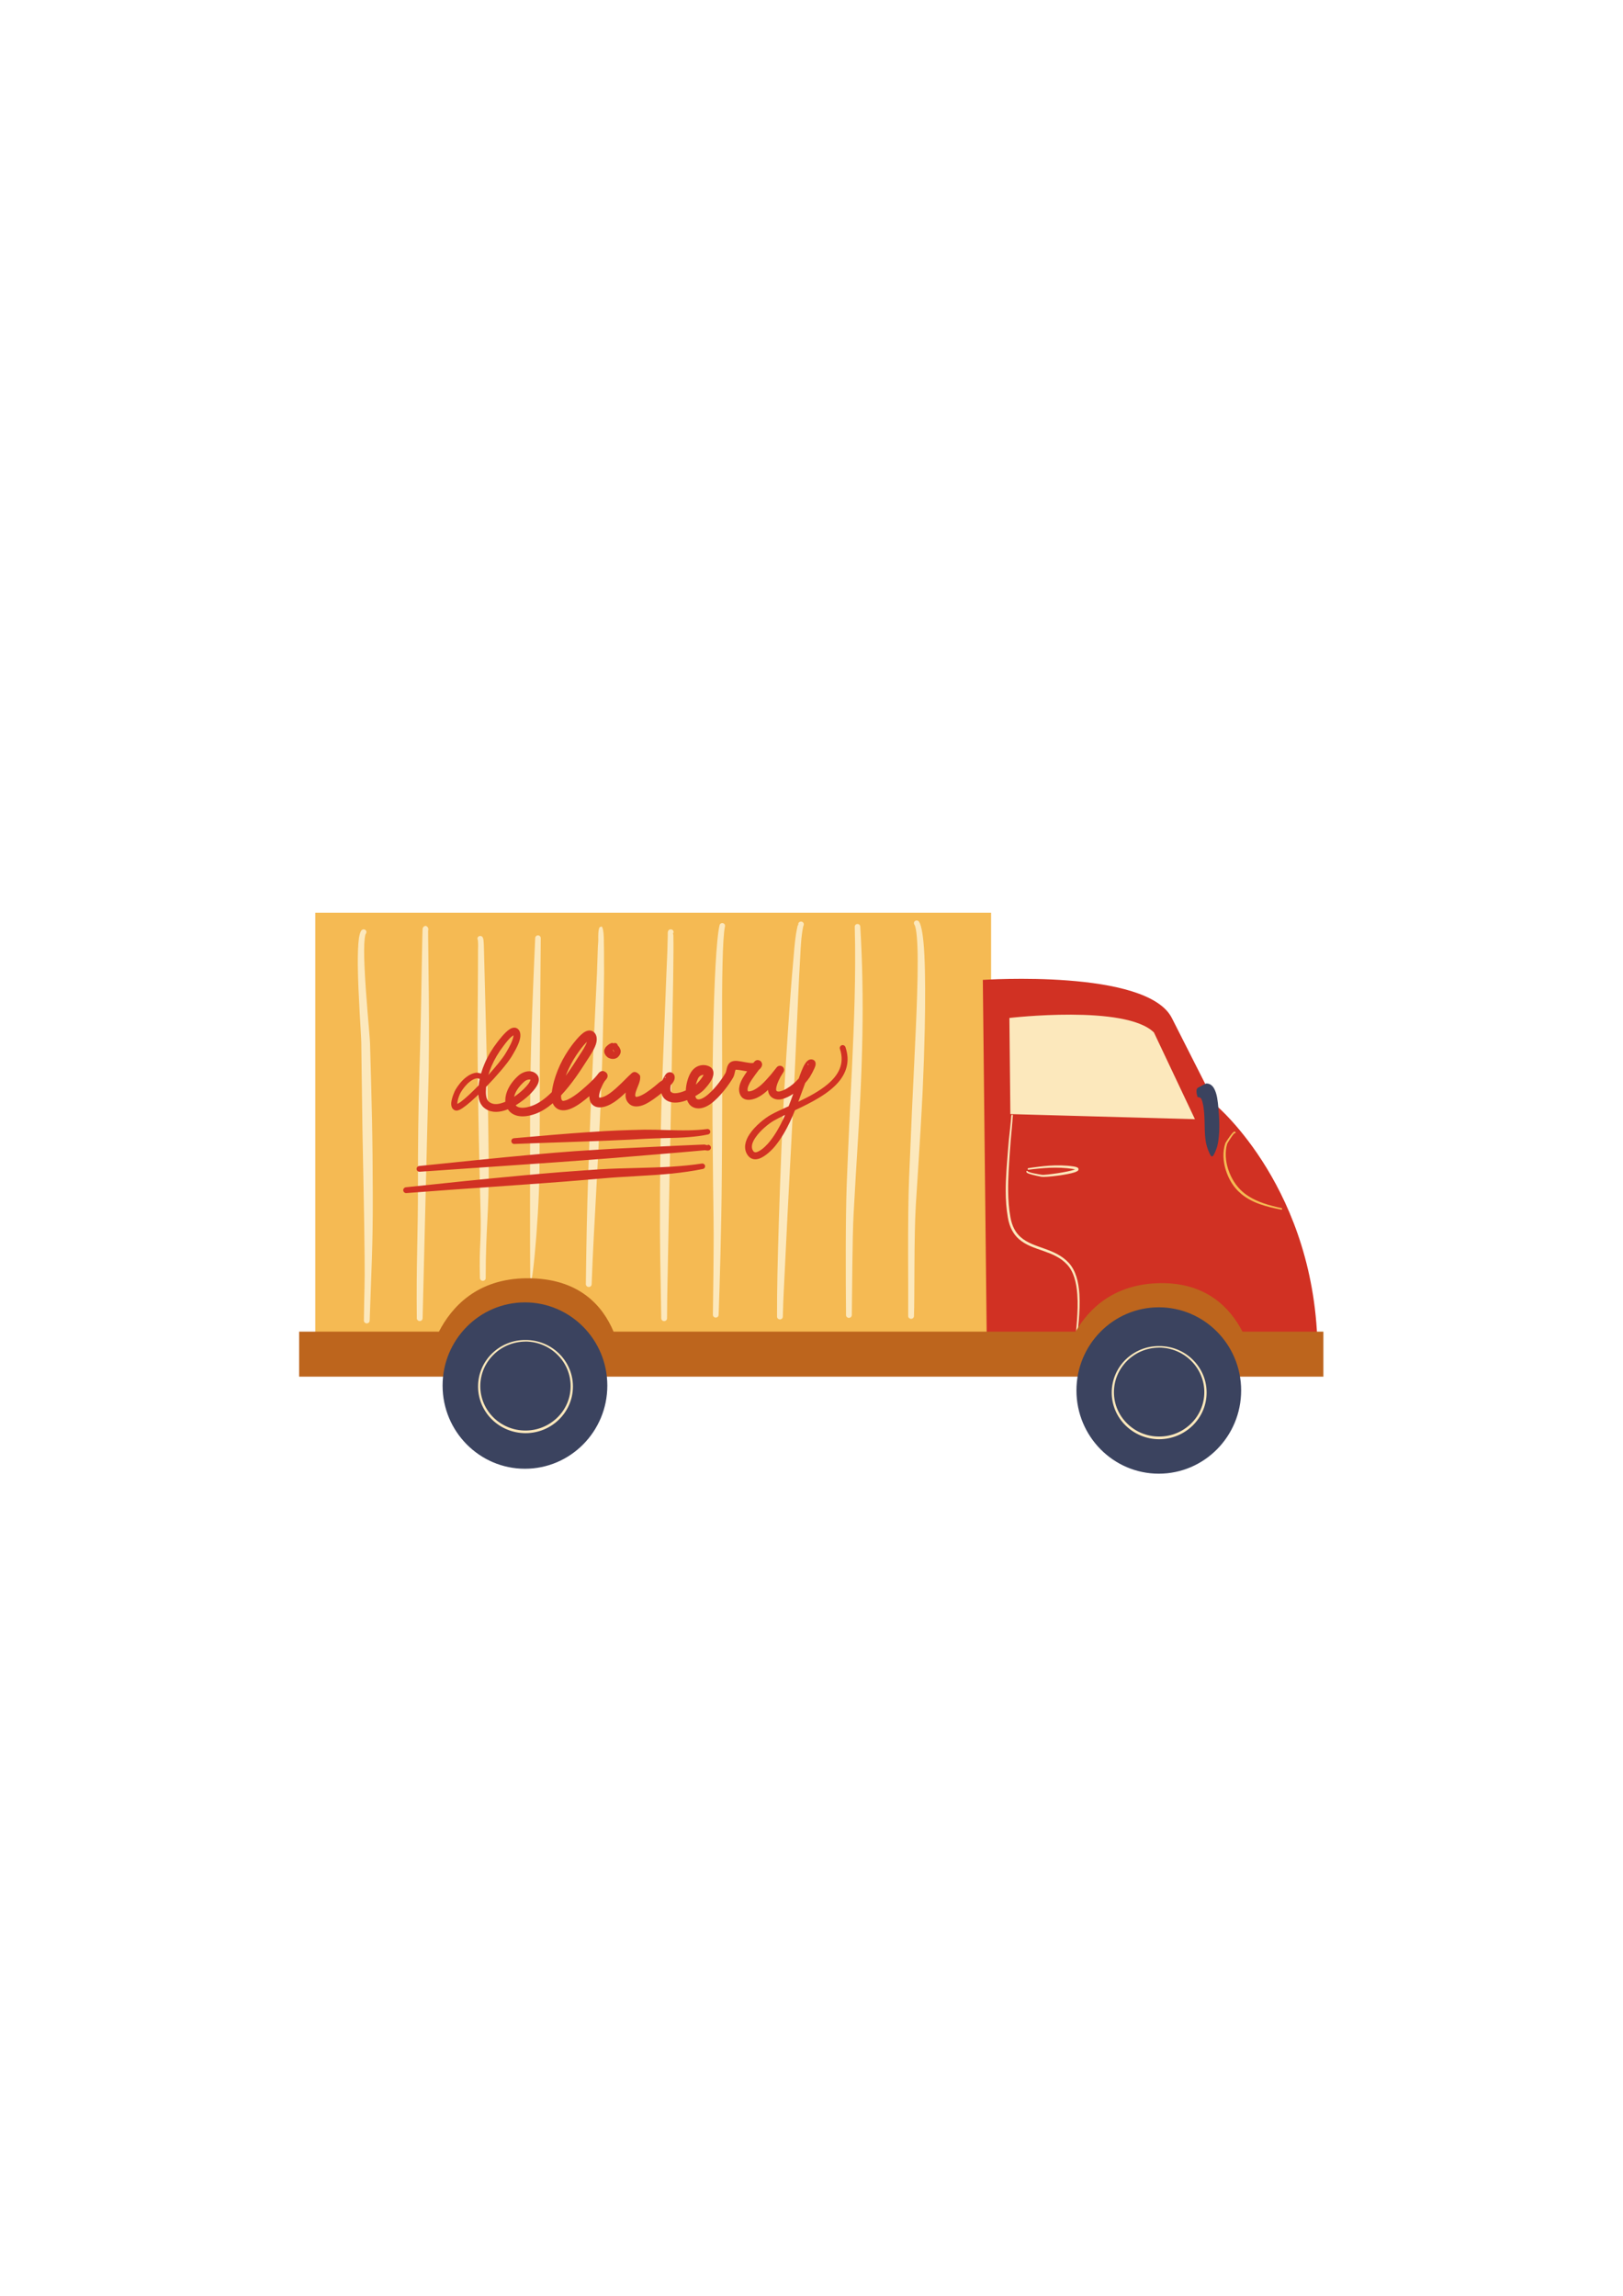 <?xml version="1.0" encoding="UTF-8"?>
<svg xmlns="http://www.w3.org/2000/svg" xmlns:xlink="http://www.w3.org/1999/xlink" width="1190.25pt" height="1683.75pt" viewBox="0 0 1190.25 1683.75" version="1.2">
<defs>
<clipPath id="clip1">
  <path d="M 219.375 937 L 970.52 937 L 970.52 1010 L 219.375 1010 Z M 219.375 937 "/>
</clipPath>
<clipPath id="clip2">
  <path d="M 324 955 L 911 955 L 911 1080.852 L 324 1080.852 Z M 324 955 "/>
</clipPath>
</defs>
<g id="surface1">
<path style=" stroke:none;fill-rule:evenodd;fill:rgb(96.078%,72.939%,32.549%);fill-opacity:1;" d="M 726.836 669.414 L 726.836 991.129 L 231.215 991.129 L 231.215 669.414 L 726.836 669.414 "/>
<path style=" stroke:none;fill-rule:evenodd;fill:rgb(98.819%,90.979%,73.729%);fill-opacity:1;" d="M 585.332 677.699 L 585.332 677.965 L 585.398 678.195 C 585.566 677.898 585.664 677.598 585.465 677.531 C 585.434 677.531 585.398 677.531 585.367 677.531 Z M 588.781 679.32 C 588.816 679.289 588.816 679.289 588.816 679.254 C 588.848 679.254 588.848 679.223 588.883 679.223 Z M 314.164 681.441 C 314.098 681.441 314.066 681.441 314 681.441 C 313.934 681.41 314 681.574 314 681.641 C 313.965 681.773 313.965 681.938 313.965 682.137 L 314.164 681.973 C 314.164 681.871 314.164 681.738 314.164 681.609 Z M 493.859 684.227 C 493.828 684.227 493.793 684.191 493.762 684.191 C 493.562 684.191 493.531 684.426 493.562 684.723 L 493.629 684.621 C 493.727 684.523 493.793 684.359 493.859 684.227 Z M 492.965 685.254 C 492.832 685.352 492.668 685.418 492.5 685.449 C 492.367 685.484 492.203 685.516 492.039 685.516 C 492.336 685.516 492.668 685.449 492.965 685.254 Z M 350.469 689.492 C 350.469 689.426 350.469 689.293 350.438 689.293 C 350.402 689.293 350.371 689.328 350.371 689.328 L 350.469 689.492 L 350.469 689.594 L 350.633 689.727 Z M 351.297 690.188 C 351.332 690.223 351.398 690.254 351.465 690.254 C 351.531 690.289 351.562 690.32 351.629 690.32 Z M 351.695 690.32 L 351.797 690.355 L 351.629 690.32 Z M 351.859 690.355 L 351.926 690.355 Z M 670.574 678.129 C 671.469 679.555 672 682.766 672.395 687.438 C 673.227 696.75 673.125 711.359 672.594 729.086 C 672.164 744.062 671.336 761.223 670.473 779.316 C 669.941 790.215 669.414 801.48 668.883 812.812 C 668.121 829.773 667.391 846.871 666.727 863.074 C 665.434 893.555 666.23 947.461 666.031 965.188 C 665.996 966.312 666.961 967.242 668.121 967.273 C 669.281 967.309 670.242 966.414 670.273 965.285 C 670.805 951.668 670.242 905.812 671.633 883.781 C 672.727 866.652 673.953 847.898 675.082 828.848 C 675.645 819.074 676.211 809.234 676.672 799.492 C 677.371 784.285 677.867 769.375 678.164 755.461 C 678.629 733.66 678.598 714.344 677.898 700.227 C 677.27 687.406 675.879 678.727 673.953 675.977 C 673.359 675.082 672.098 674.816 671.168 675.41 C 670.207 676.008 669.941 677.199 670.574 678.129 Z M 626.844 679.719 C 627.34 697.379 627.176 715.105 626.742 732.863 C 626.312 749.859 625.582 766.855 624.785 783.887 C 624.258 795.219 623.691 806.551 623.129 817.914 C 622.332 834.945 621.605 852.008 620.941 869.004 C 620.012 894.68 620.211 939.012 620.445 964.492 C 620.41 965.652 621.371 966.547 622.531 966.578 C 623.727 966.578 624.656 965.652 624.688 964.523 C 624.984 945.969 625.02 908.664 626.016 890.008 C 627.008 871.422 628.168 852.836 629.297 834.215 C 629.895 824.273 630.457 814.336 630.922 804.395 C 631.648 789.453 632.18 774.543 632.445 759.602 C 632.91 732.832 632.512 706.094 630.887 679.555 C 630.855 678.492 629.895 677.633 628.766 677.699 C 627.637 677.73 626.777 678.66 626.844 679.719 Z M 527.711 678.559 C 525.355 688.234 523.734 720.77 522.969 760.926 C 522.672 775.473 522.508 791.078 522.508 806.914 C 522.473 817.086 522.539 827.355 522.641 837.562 C 522.805 857.539 523.07 877.188 523.301 895.012 C 523.566 918.402 522.938 950.477 522.805 964.258 C 522.77 965.387 523.699 966.348 524.859 966.348 C 526.055 966.379 527.016 965.484 527.016 964.359 C 527.746 944.68 529.07 900.082 529.336 863.836 C 529.469 844.617 529.633 824.441 529.633 804.727 C 529.633 787.664 529.535 770.934 529.535 755.492 C 529.5 736.641 529.535 719.676 529.898 706.324 C 530.199 693.402 530.727 683.895 531.656 679.387 C 531.922 678.328 531.227 677.301 530.133 677.07 C 529.039 676.836 527.945 677.5 527.711 678.559 Z M 440.516 679.918 C 441.609 678.492 442.77 681.176 442.871 690.422 C 442.871 690.488 442.871 690.555 442.836 690.621 C 442.902 693.137 442.902 693.039 442.938 695.855 L 443.004 713.945 C 442.902 722.891 442.77 731.836 442.57 740.781 C 442.406 749.727 442.172 758.641 441.941 767.586 C 441.676 776.863 441.41 786.141 441.047 795.418 C 440.715 804.695 440.316 813.973 439.852 823.25 C 439.023 840.543 438.062 857.871 437.168 875.168 C 435.773 901.109 434.879 915.953 433.887 941.93 C 433.852 943.055 432.891 943.949 431.73 943.914 C 430.57 943.883 429.641 942.953 429.641 941.828 C 430.039 910.883 430.371 891.004 431.43 860.059 C 431.961 844.617 432.492 829.145 433.156 813.707 C 433.82 798.234 434.648 782.793 435.277 767.355 L 437.797 713.812 L 438.395 695.855 C 438.461 692.84 438.691 692.309 438.727 690.223 L 438.758 689.395 C 438.527 681.906 439.488 679.254 440.516 679.918 Z M 350.371 689.328 C 350.203 689.094 350.137 688.797 350.137 688.5 C 350.07 687.438 350.965 686.512 352.059 686.477 C 352.59 686.445 353.152 686.609 353.652 687.043 C 353.883 687.273 354.316 687.902 354.48 688.898 C 354.879 691.016 354.91 696.449 354.945 697.215 L 357 777.461 C 357.297 790.051 357.664 802.605 357.895 815.195 C 358.129 827.754 358.293 840.344 358.395 852.934 C 358.723 890.672 356.172 899.586 356.203 937.355 C 356.238 938.48 355.309 939.41 354.117 939.41 C 352.957 939.441 351.992 938.516 351.961 937.391 C 351.297 910.98 353.09 913.402 352.391 886.996 C 351.961 869.367 351.496 851.773 351.133 834.184 C 350.898 822.852 350.699 811.52 350.566 800.223 C 350.438 792.668 350.402 785.113 350.305 777.594 C 350.238 769.539 350.203 761.488 350.238 753.473 C 350.305 734.719 350.602 716 350.566 697.277 C 350.566 696.582 350.766 691.582 350.469 689.594 C 350.371 689.492 350.305 689.395 350.371 689.328 Z M 392.508 687.938 C 392.508 687.938 391.184 716.496 390.223 743.895 C 389.723 758.012 389.324 771.828 389.16 781.238 C 389.059 788.988 388.926 796.742 388.863 804.496 C 388.762 816.125 388.695 827.754 388.73 839.383 C 388.73 857.473 388.629 916.383 388.828 934.473 C 389.027 958.395 395.227 897.531 395.625 858.766 C 395.723 845.844 395.824 832.957 395.855 820.035 C 395.922 807.113 395.855 794.191 395.855 781.27 L 396.555 688.035 C 396.586 686.977 395.691 686.047 394.598 686.016 C 393.469 686.016 392.543 686.844 392.508 687.938 Z M 585.367 677.531 C 585.434 677.234 585.598 676.902 585.797 676.672 C 586.328 676.074 586.824 675.977 587.059 675.941 C 587.82 675.777 588.418 676.043 588.848 676.473 C 589.145 676.703 589.578 677.234 589.477 678.16 C 589.445 678.426 589.047 679.488 588.945 679.949 C 588.219 683.629 587.785 687.406 587.488 691.184 C 587.023 696.98 586.859 702.812 586.492 708.477 C 586.031 715.07 585.168 735.184 583.941 761.988 C 583.211 777.922 582.414 796.246 581.453 815.496 C 580.793 829.477 579.996 843.922 579.234 858.301 C 578.074 880.535 576.914 902.633 575.984 922.547 C 575.023 943.586 574.391 951.836 574.094 965.684 C 574.094 966.809 573.133 967.703 571.973 967.703 C 570.812 967.703 569.852 966.777 569.852 965.652 C 569.785 946.102 570.215 927.449 571.176 895.543 C 571.707 878.18 572.371 859.957 573.098 841.969 C 573.496 832.922 573.895 823.945 574.328 815.164 C 574.789 805.984 575.289 797.008 575.816 788.395 C 576.48 776.93 577.176 766.094 577.84 756.289 C 579.434 732.133 580.859 714.242 581.453 708.113 C 582.02 702.414 582.348 696.582 583.012 690.785 C 583.445 686.844 584.039 682.965 584.902 679.156 C 584.938 678.957 585.168 678.625 585.367 678.293 C 585.332 678.195 585.332 678.062 585.332 677.965 C 585.266 677.766 585.234 677.531 585.367 677.531 Z M 265.031 682.438 C 264.301 683.398 263.672 685.32 263.238 688.004 C 262.578 692.609 262.344 699.766 262.41 707.949 C 262.645 729.883 264.93 759.27 264.965 765.102 C 265.262 785.973 265.461 806.848 265.793 827.723 C 266.059 843.359 266.422 858.996 266.688 874.668 C 266.988 890.309 267.25 905.945 267.383 921.586 C 267.617 943.914 267.117 946.168 266.855 968.531 C 266.82 969.66 267.75 970.586 268.91 970.621 C 270.102 970.652 271.062 969.758 271.098 968.633 C 272.355 931.324 273.484 914.129 273.387 876.824 C 273.352 858.168 273.188 839.551 272.82 820.895 C 272.457 802.242 271.859 783.621 271.363 765 C 271.164 759.137 268.148 729.781 267.285 707.848 C 266.953 699.93 266.922 693.004 267.449 688.531 C 267.648 686.711 267.848 685.352 268.348 684.723 C 268.977 683.828 268.777 682.602 267.848 681.973 C 266.953 681.344 265.695 681.574 265.031 682.438 Z M 313.965 682.668 C 313.934 685.383 314.066 690.984 314.066 693.469 L 314.266 712.453 C 314.43 724.516 314.562 736.574 314.598 748.602 C 314.598 760.66 314.531 772.723 314.398 784.75 L 309.922 966.844 C 309.922 967.969 308.992 968.898 307.801 968.898 C 306.641 968.898 305.676 967.969 305.676 966.844 C 305.215 925.129 306.539 909.824 306.508 868.109 C 306.508 854.195 306.539 840.277 306.738 826.363 C 306.902 812.445 307.27 798.531 307.633 784.617 C 308 772.59 308.297 760.594 308.562 748.566 C 308.828 736.508 309.059 724.516 309.227 712.453 L 309.59 693.402 C 309.688 690.52 309.754 683.398 309.887 681.41 C 310.055 679.422 311.879 679.055 312.074 679.055 C 312.242 679.055 313.898 679.387 314.164 681.441 C 314.598 681.543 314.496 681.738 314.164 681.973 C 314.133 682.238 314.066 682.469 313.965 682.668 Z M 493.562 684.723 C 493.629 685.188 493.828 685.715 493.828 685.75 C 493.895 689.957 493.926 694.199 493.895 698.406 C 493.859 704.699 493.762 711.027 493.695 717.324 L 492.402 794.789 C 492.039 810.855 491.773 826.926 491.441 843.027 C 490.941 867.117 490.414 891.234 490.016 915.355 C 489.582 942.16 489.387 940.105 489.188 966.91 C 489.188 968.035 488.258 968.93 487.062 968.965 C 485.902 968.965 484.941 968.035 484.941 966.91 C 484.344 926.688 483.781 915.324 484.016 875.066 C 484.082 861.68 484.215 848.262 484.477 834.844 C 484.742 821.426 485.141 808.039 485.574 794.621 L 488.59 717.227 C 488.855 710.93 489.152 704.602 489.387 698.305 C 489.52 694.133 489.648 689.926 489.715 685.75 C 489.715 685.648 489.648 683.762 489.848 683.133 C 490.281 681.871 491.309 681.543 492.07 681.609 C 493.199 681.676 494.027 682.633 493.961 683.695 C 493.961 683.895 493.926 684.059 493.859 684.227 C 493.926 684.293 493.793 684.488 493.629 684.621 L 493.562 684.723 "/>
<path style=" stroke:none;fill-rule:nonzero;fill:rgb(81.96%,19.22%,13.73%);fill-opacity:1;" d="M 449.234 768.117 L 449.27 768.148 C 449.27 768.148 449.27 768.184 449.301 768.215 L 449.301 768.148 Z M 449.5 770.172 C 449.367 770.238 449.5 770.566 449.668 770.602 C 449.766 770.633 449.898 770.535 449.898 770.434 C 449.863 770.27 449.898 770.105 449.863 769.871 L 449.801 769.773 C 449.734 769.906 449.602 770.137 449.5 770.172 Z M 449.863 771.363 C 449.863 771.395 449.898 771.43 449.965 771.43 C 450.395 771.527 450.363 771 450.164 770.469 C 450.062 770.734 449.965 771.066 449.863 771.363 Z M 444.262 774.18 C 443.203 772.688 442.703 771 443.5 769.309 C 443.797 768.746 444.062 768.117 444.559 767.617 C 445.555 766.625 446.715 765.73 447.477 765.434 C 447.91 765.266 448.375 764.902 449.035 764.934 C 449.336 764.934 449.699 765.102 449.996 765.199 L 450.164 765.102 L 450.262 765.066 C 450.195 765.102 450.164 765.168 450.098 765.234 C 450.262 765.266 450.395 765.266 450.395 765.133 C 450.395 765.066 450.395 765.035 450.363 765.035 C 450.992 764.867 451.688 764.969 452.219 765.398 C 452.816 765.664 452.816 766.195 452.98 766.461 C 453.082 766.594 453.047 766.723 453.082 766.824 C 454.043 767.617 454.441 768.547 454.805 769.344 C 455.832 771.594 454.738 773.617 453.348 775.105 C 451.789 776.762 449.004 777.16 446.383 775.934 C 445.621 775.57 444.926 774.941 444.262 774.18 Z M 450.363 765.035 C 450.363 765.035 450.297 765.035 450.262 765.066 Z M 575.75 817.715 C 572.602 819.238 569.684 820.664 567.297 822.055 C 563.914 824.012 557.449 829.078 553.805 834.645 C 551.715 837.859 550.422 841.273 552.344 844.156 C 553.305 845.613 554.797 845.215 556.289 844.453 C 559.707 842.762 563.152 838.918 564.512 837.195 C 568.523 832.16 571.707 826.562 574.426 820.73 C 574.891 819.734 575.32 818.711 575.75 817.715 Z M 487.859 789.785 C 487.496 789.586 487.793 790.48 487.859 790.777 L 487.895 790.812 C 488.191 790.414 488.289 790.051 487.859 789.785 Z M 377.023 804.461 C 379.844 802.539 382.297 800.453 383.988 798.828 C 384.949 797.867 386.84 795.98 388.133 794.027 C 388.562 793.363 388.926 792.367 389.059 791.973 C 388.629 791.672 388.031 791.707 387.469 791.805 C 386.375 792.004 385.246 792.602 384.52 793.262 C 380.34 796.941 377.789 800.949 377.023 804.461 Z M 351.797 791.277 C 350.898 791.012 350.137 790.844 349.938 790.879 C 347.949 791.043 346.094 792.105 344.402 793.461 C 341.617 795.684 339.297 798.797 337.805 801.348 C 337.305 802.176 336.18 804.859 335.617 807.344 C 335.449 808.105 335.418 809.066 335.418 809.695 C 336.078 809.332 337.109 808.734 338.004 808.074 C 341.449 805.488 346.191 801.051 351.031 796.047 C 351.23 794.457 351.465 792.867 351.797 791.277 Z M 358.16 788.426 C 363.73 782.23 368.605 776.234 370.793 772.555 C 371.688 771.031 374.273 766.891 375.699 763.012 C 376.098 761.953 376.395 760.926 376.527 760 C 376.562 759.734 376.594 759.469 376.594 759.27 C 375.93 759.734 374.836 760.527 374.074 761.289 C 371.656 763.742 369.398 766.922 368.871 767.617 C 365.555 771.992 362.637 776.863 360.449 782 C 359.555 784.117 358.789 786.238 358.16 788.426 Z M 414.887 788.988 C 418.633 783.953 421.852 778.883 424.504 774.645 C 425.332 773.285 427.551 770.203 429.211 766.988 C 429.707 766.027 430.137 765.035 430.469 764.141 C 430.238 764.305 430.039 764.539 429.809 764.738 C 427.418 767.156 425.199 770.305 424.668 771.031 C 421.75 774.973 419.133 779.414 416.977 784.051 C 416.215 785.676 415.516 787.332 414.887 788.988 Z M 430.867 761.855 C 430.801 761.887 430.934 761.988 431 762.055 L 431.035 762.117 C 431.066 761.922 431.035 761.82 430.867 761.855 Z M 510.305 795.449 C 510.605 795.219 510.836 795.02 511.035 794.82 C 511.664 794.223 513.688 792.105 515.145 789.816 C 515.445 789.387 515.742 788.789 515.977 788.262 C 514.781 788.395 512.926 788.957 511.93 790.91 C 511.301 792.203 510.738 793.762 510.305 795.449 Z M 592.762 781.336 C 592.992 780.738 592.957 780.309 592.496 780.211 C 591.996 780.145 592.562 781.039 592.762 781.336 Z M 620.012 767.949 C 623.363 777.789 621.039 785.875 615.703 792.668 C 608.344 801.977 594.848 808.734 583.012 814.301 C 581.852 817.25 580.594 820.133 579.234 822.984 C 576.316 829.18 572.867 835.109 568.559 840.445 C 566.602 842.895 561 848.695 556.156 849.953 C 553.074 850.746 550.191 850.117 548.102 846.938 C 545.152 842.367 546.312 836.965 549.66 831.895 C 553.77 825.699 561.066 820.035 564.879 817.879 C 568.492 815.828 573.23 813.672 578.371 811.355 C 579.566 808.305 580.66 805.258 581.754 802.242 C 579.234 803.934 576.547 805.289 573.828 806.051 C 571.176 806.781 568.559 806.449 566.668 805.289 C 564.746 804.164 563.387 802.176 563.254 799.359 C 562.82 799.789 562.359 800.188 561.926 800.586 C 559.773 802.473 557.484 804.098 554.93 805.258 C 553.172 806.051 550.457 806.848 548.168 806.617 C 545.879 806.383 543.922 805.289 542.863 802.973 C 541.836 800.785 541.801 798.332 542.465 795.848 C 543.426 792.234 546.012 788.492 547.934 785.742 C 546.18 785.512 544.355 785.145 542.664 784.848 C 541.602 784.648 540.109 784.582 539.449 784.551 C 539.348 784.816 539.215 785.18 539.148 785.445 C 538.918 786.406 538.684 787.465 538.453 788.328 C 538.223 789.121 537.922 789.816 537.625 790.348 C 535.27 794.523 528.074 804.828 520.914 809.797 C 516.238 813.043 511.5 813.973 507.652 811.719 C 505.93 810.723 504.668 809.035 503.875 806.848 C 502.812 807.246 501.719 807.609 500.656 807.906 C 495.484 809.332 490.547 808.902 487.496 806.02 C 486.301 804.895 485.508 803.434 485.074 801.777 C 481.793 804.43 477.184 807.973 473.039 809.93 C 468.629 811.984 464.586 812.051 462.031 810.094 C 459.246 807.906 458.418 805.023 458.816 801.812 C 458.852 801.645 458.852 801.445 458.883 801.281 C 456.461 803.602 453.578 806.219 450.562 808.238 C 447.312 810.426 443.898 811.918 440.582 812.148 C 437.797 812.316 435.906 811.52 434.582 810.293 C 433.121 808.969 432.293 806.98 432.227 804.562 C 432.227 804.363 432.195 804.164 432.227 803.965 C 428.645 807.012 423.805 810.855 419.395 812.812 C 414.555 815.031 410.145 814.898 407.328 812.117 C 406.465 811.289 405.836 810.293 405.371 809.168 C 401.293 812.613 397.016 815.363 392.574 816.953 C 382.23 820.664 375.5 818.312 372.449 813.574 C 371.688 813.871 370.926 814.168 370.164 814.402 C 364.559 816.191 359.023 815.961 354.746 812.25 C 352.957 810.656 351.859 808.605 351.297 806.285 C 351.031 805.191 350.867 804 350.801 802.84 C 350.27 803.367 349.738 803.867 349.207 804.363 C 344.137 809.168 339.594 812.812 337.008 813.973 C 335.715 814.566 334.652 814.633 333.926 814.434 C 331.836 813.84 330.676 811.75 330.941 808.734 C 331.273 805.258 333.328 800.387 334.09 799.16 C 335.816 796.211 338.535 792.668 341.75 790.148 C 344.168 788.262 346.82 786.969 349.574 786.738 C 349.938 786.703 351.23 786.934 352.789 787.367 C 353.52 784.816 354.414 782.328 355.477 779.879 C 357.863 774.312 361.078 769.109 364.691 764.406 C 365.555 763.277 370.492 756.719 374.109 754.633 C 376.562 753.238 378.715 753.473 380.176 755.062 C 381.734 756.719 382.031 759.566 381.102 762.816 C 379.809 767.488 376.195 773.184 375.07 775.105 C 372.051 780.043 364.359 789.023 356.504 797.141 C 356.469 797.406 356.469 797.672 356.438 797.934 C 356.305 799.758 356.203 801.879 356.535 803.867 C 356.77 805.422 357.266 806.945 358.457 807.973 C 361.211 810.328 364.824 810.094 368.371 808.902 C 369.133 808.672 369.898 808.371 370.625 808.039 C 370.195 802.441 373.18 795.051 380.473 788.656 C 382.328 787.066 385.215 785.742 387.898 785.711 C 390.121 785.645 392.242 786.406 393.836 788.195 C 395.395 789.984 395.559 792.434 394.398 795.051 C 393.039 798.133 389.691 801.613 388.133 803.105 C 385.812 805.324 382.199 808.238 378.152 810.691 C 380.141 812.91 384.387 813.145 390.387 810.957 C 395.461 809.102 400.234 805.422 404.676 801.016 C 404.875 799.492 405.141 798.066 405.371 796.875 C 406.434 791.605 408.324 786.238 410.676 781.137 C 413.062 776.066 415.98 771.262 419.133 766.988 C 420.094 765.699 425.23 758.773 429.012 756.75 C 431.863 755.195 434.383 755.594 436.141 757.613 C 437.797 759.566 438.094 762.715 436.902 766.227 C 435.309 770.766 431.398 776.234 430.172 778.188 C 425.496 785.578 419.031 795.383 411.473 803.367 C 411.473 803.535 411.473 803.668 411.473 803.832 C 411.473 805.09 411.473 806.352 412.27 807.113 C 412.766 807.645 413.562 807.379 414.355 807.18 C 415.75 806.848 417.207 806.117 418.734 805.223 C 424.172 802.043 429.773 796.711 431.73 794.922 C 432.691 794.027 433.621 793.164 434.516 792.234 C 435.41 791.375 436.273 790.445 437.102 789.488 C 437.301 789.289 437.633 788.891 437.961 788.461 C 438.461 787.762 438.926 787.168 439.32 786.77 C 442.105 783.855 444.891 786.934 445.023 787.168 C 445.156 787.332 446.352 789.223 444.824 791.277 C 444.594 791.605 443.93 792.434 443.301 793.164 C 442.105 795.02 440.715 797.969 439.918 800.719 C 439.555 802.012 439.289 803.234 439.32 804.297 C 439.355 804.527 439.387 804.828 439.453 804.992 C 439.621 805.023 439.887 805.023 440.117 805.023 C 442.273 804.859 444.461 803.734 446.551 802.309 C 450.262 799.824 453.68 796.379 456.23 793.961 L 460.973 789.254 C 461.07 789.121 462.664 787.664 463.293 787.102 C 466.344 784.449 469.395 788.758 469.426 788.988 C 469.691 790.547 469.395 792.5 468.629 794.621 C 467.77 797.141 466.211 800.055 465.879 802.641 C 465.812 803.336 465.777 804 466.375 804.496 C 466.508 804.594 466.707 804.496 466.875 804.496 C 467.27 804.461 467.703 804.363 468.133 804.23 C 469.957 803.699 472.047 802.539 474.066 801.215 C 478.277 798.465 482.223 794.953 483.883 793.562 C 484.113 793.363 484.875 792.965 485.637 792.469 C 486.102 791.508 487.461 788.988 488.16 788.062 C 488.789 787.199 489.484 786.836 489.816 786.703 C 491.074 786.141 492.137 786.406 492.934 786.836 C 493.629 787.234 494.391 787.863 494.691 789.121 C 494.988 790.348 494.789 791.805 493.926 793.297 C 493.465 794.125 492.734 794.984 491.938 795.781 C 491.738 796.676 491.605 797.734 491.641 798.73 C 491.672 799.59 491.707 800.453 492.27 800.984 C 493.133 801.777 494.359 801.879 495.719 801.777 C 497.41 801.68 499.23 801.184 501.023 800.551 C 501.684 800.289 502.316 800.055 502.945 799.758 C 503.109 795.582 504.305 791.043 505.93 787.863 C 508.148 783.457 511.367 781.766 514.184 781.301 C 516.738 780.871 519.059 781.5 520.449 782.297 C 521.512 782.895 522.176 783.656 522.539 784.285 C 523.535 786.039 523.469 788.59 522.176 791.277 C 520.484 794.855 516.738 798.863 515.742 799.789 C 514.516 800.984 512.426 802.473 509.906 803.934 C 509.973 804.129 510.008 804.328 510.074 804.496 C 510.305 805.125 510.504 805.688 511 805.984 C 512.094 806.617 513.355 806.316 514.684 805.754 C 516.305 805.059 517.965 803.867 519.59 802.441 C 525.094 797.672 530.164 790.348 531.988 787.133 C 532.684 785.941 532.852 783.621 533.445 782.098 C 533.812 781.137 534.309 780.344 534.84 779.777 C 535.734 778.883 536.961 778.289 538.617 778.121 C 541.336 777.824 545.879 779.117 549.727 779.578 C 550.52 779.68 551.25 779.711 551.914 779.645 C 552.113 779.645 552.312 779.613 552.477 779.578 C 552.875 779.082 553.34 778.551 553.504 778.387 C 554.863 777.16 556.191 777.527 556.621 777.656 C 557.617 777.957 558.379 778.586 558.742 779.812 C 558.844 780.078 559.141 780.906 558.543 782.23 C 558.047 783.191 557.418 783.988 556.59 784.582 L 553.902 788.195 C 552.512 790.215 550.156 793.164 548.93 796.211 C 548.332 797.637 547.934 799.094 548.5 800.355 C 548.566 800.484 548.766 800.453 548.898 800.453 C 549.195 800.484 549.492 800.453 549.824 800.422 C 550.754 800.289 551.684 799.957 552.379 799.656 C 554.367 798.73 556.191 797.438 557.914 795.98 C 560.668 793.594 563.086 790.711 565.406 788.094 L 569.586 782.859 C 570.578 781.566 572.402 781.301 573.73 782.23 C 575.055 783.156 575.387 784.98 574.523 786.34 L 572.336 789.883 C 571.477 791.539 570.578 793.395 569.918 795.316 C 569.551 796.445 569.254 797.57 569.188 798.664 C 569.121 799.426 569.254 799.988 569.719 800.289 C 570.414 800.684 571.344 800.652 572.27 800.387 C 575.52 799.527 578.668 797.539 581.52 795.152 C 583.047 793.859 584.473 792.469 585.766 791.012 C 586.758 788.16 588.516 783.223 590.242 780.406 C 591.203 778.852 592.262 777.824 593.156 777.395 C 593.988 776.996 594.816 776.93 595.609 777.062 C 597.102 777.359 598.496 778.586 598.098 781.105 C 597.699 783.523 594.055 789.75 593.754 790.148 C 592.793 791.539 591.699 792.965 590.473 794.355 C 590.371 794.688 590.305 794.922 590.242 795.051 C 588.648 799.328 587.059 803.734 585.434 808.074 C 593.023 804.496 600.816 800.355 606.883 795.285 C 614.809 788.625 619.648 780.344 615.969 769.309 C 615.602 768.215 616.199 766.988 617.328 766.625 C 618.422 766.262 619.613 766.855 620.012 767.949 Z M 519.059 839.582 C 519.09 839.582 519.125 839.648 519.125 839.781 C 519.09 840.047 518.758 840.012 518.363 839.914 C 518.496 839.781 518.695 839.648 518.824 839.582 C 518.594 839.648 518.363 839.715 518.129 839.879 C 517.566 839.684 516.902 839.418 516.57 839.449 L 512.031 839.617 L 497.871 840.246 L 449.965 842.531 C 440.449 843.094 430.934 843.656 421.418 844.32 C 411.902 845.016 402.387 845.812 392.871 846.672 C 364.359 849.223 335.914 852.273 307.434 855.188 C 306.273 855.285 305.414 856.312 305.512 857.473 C 305.609 858.633 306.641 859.496 307.801 859.395 C 327.758 857.973 347.75 856.613 367.742 855.254 C 381.035 854.328 394.363 853.43 407.66 852.473 C 416.215 851.875 424.766 851.246 433.32 850.582 C 439.023 850.152 444.727 849.688 450.43 849.258 L 498.203 845.281 L 512.328 844.023 L 516.77 843.625 C 517.168 843.59 517.965 843.758 518.461 843.824 C 519.059 843.855 519.523 843.824 519.754 843.758 C 520.715 843.492 521.113 842.863 521.281 842.301 C 521.379 841.867 521.578 840.941 520.551 840.078 C 520.117 839.684 519.59 839.516 519.059 839.582 Z M 514.684 853.398 C 507.453 854.523 500.027 855.188 492.535 855.684 C 474.996 856.746 457.027 856.578 439.984 857.605 C 430.469 858.301 420.988 858.898 411.473 859.66 C 401.992 860.422 392.477 861.25 382.992 862.145 C 354.512 864.762 326.066 867.746 297.652 870.793 C 296.461 870.926 295.633 871.953 295.73 873.113 C 295.832 874.273 296.859 875.133 298.051 875.035 C 317.977 873.477 337.938 872.086 357.895 870.695 C 371.191 869.734 384.484 868.84 397.781 867.844 C 403.48 867.445 409.184 867.016 414.887 866.551 C 423.441 865.855 431.961 865.129 440.516 864.398 C 457.492 862.809 475.461 862.477 492.934 860.723 C 500.559 859.926 508.117 858.867 515.41 857.375 C 516.539 857.176 517.27 856.117 517.07 855.023 C 516.836 853.93 515.809 853.199 514.684 853.398 Z M 417.473 837.594 C 426.426 837.262 435.344 836.996 444.262 836.633 C 450.031 836.402 455.766 836.168 461.504 835.871 C 465.316 835.672 469.16 835.441 472.973 835.242 C 483.285 834.613 494.457 834.844 505.234 833.984 C 510.008 833.617 514.684 833.023 519.223 832.062 C 520.316 831.863 521.047 830.836 520.848 829.707 C 520.648 828.617 519.59 827.887 518.496 828.086 C 514.117 828.684 509.609 828.914 505 829.012 C 494.191 829.211 483.051 828.449 472.742 828.551 C 466.344 828.715 459.945 828.848 453.547 829.113 C 447.148 829.379 440.746 829.742 434.383 830.172 C 415.219 831.434 396.09 833.121 376.961 834.812 C 375.797 834.879 374.902 835.871 375.004 837.031 C 375.07 838.223 376.062 839.086 377.223 839.02 C 390.652 838.488 404.047 838.059 417.473 837.594 Z M 966.277 992.09 L 723.719 989.309 L 720.77 718.684 C 720.77 718.684 841.086 710.531 859.387 746.645 C 870.027 767.617 891.879 810.758 891.879 810.758 C 891.879 810.758 965.711 872.551 966.277 992.09 "/>
<path style=" stroke:none;fill-rule:evenodd;fill:rgb(98.819%,90.979%,73.729%);fill-opacity:1;" d="M 783.828 926.258 C 778.82 920.824 772.488 918.172 766.191 915.887 C 759.727 913.566 753.293 911.645 748.453 907.305 C 744.906 904.125 742.219 899.652 740.992 892.695 C 739.867 886.363 739.402 879.969 739.336 873.609 C 739.203 863.969 739.965 854.328 740.594 844.684 C 740.762 841.836 740.992 838.984 741.227 836.137 C 741.457 833.32 741.723 830.473 742.02 827.621 C 742.387 824.078 742.586 820.434 742.715 818.906 C 742.715 818.84 742.715 818.773 742.715 818.711 C 742.816 818.609 742.848 818.477 742.848 818.312 C 742.816 817.914 742.648 817.75 742.617 817.715 C 742.453 817.582 741.887 817.352 741.688 818.047 C 741.656 818.145 741.621 818.41 741.59 818.809 C 741.457 820.332 741.227 823.977 740.793 827.488 C 740.461 830.34 740.129 833.188 739.867 836.039 C 739.602 838.887 739.367 841.734 739.137 844.586 C 738.406 854.262 737.543 863.934 737.578 873.609 C 737.578 880.102 738.008 886.562 739.137 893.023 C 740.43 900.512 743.348 905.316 747.16 908.73 C 752.199 913.27 758.863 915.258 765.559 917.641 C 771.629 919.797 777.727 922.246 782.566 927.449 C 787.441 932.652 789.43 940.668 790.062 949.348 C 790.988 961.875 789.031 975.82 788.438 985.43 C 788.402 985.73 788.668 985.992 788.965 986.027 C 789.297 986.059 789.562 985.828 789.598 985.496 C 790.262 975.855 792.383 961.84 791.586 949.25 C 791.023 940.141 788.902 931.789 783.828 926.258 Z M 776.004 860.422 C 770.664 861.25 765.461 861.848 764.102 861.648 C 762.84 861.449 759.922 860.984 757.438 860.422 C 756.043 860.09 754.816 859.762 754.09 859.395 C 753.988 859.363 753.824 859.297 753.758 859.262 C 753.758 859.297 753.758 859.328 753.758 859.363 C 753.758 859.328 753.758 859.297 753.758 859.262 C 753.723 859.23 753.691 859.195 753.723 859.195 C 753.723 859.164 753.723 859.164 753.723 859.164 C 753.691 858.965 753.492 858.801 753.258 858.766 C 752.961 858.734 752.695 858.965 752.664 859.262 C 752.629 859.527 752.762 859.824 753.129 860.125 C 753.457 860.391 754.09 860.688 754.918 860.953 C 757.57 861.879 762.18 862.809 763.867 863.105 C 765.262 863.34 770.598 862.973 776.102 862.211 C 780.711 861.582 785.418 860.723 788.105 859.824 C 789.496 859.363 790.426 858.801 790.723 858.367 C 790.922 858.07 790.988 857.738 790.957 857.441 C 790.922 857.109 790.758 856.746 790.324 856.445 C 789.863 856.117 788.867 855.75 787.145 855.484 C 784.191 855.055 781.242 854.824 778.258 854.758 C 775.309 854.656 772.355 854.758 769.406 854.957 C 766.852 855.121 764.301 855.387 761.746 855.719 C 759.195 856.016 756.676 856.379 754.156 856.777 C 753.824 856.812 753.625 857.109 753.656 857.441 C 753.691 857.738 753.988 857.973 754.289 857.906 C 756.809 857.574 759.359 857.273 761.879 857.043 C 764.398 856.812 766.953 856.613 769.473 856.48 C 772.391 856.379 775.309 856.348 778.191 856.48 C 781.109 856.613 783.992 856.879 786.844 857.34 C 787.508 857.473 788.039 857.574 788.438 857.707 C 788.238 857.773 787.973 857.84 787.773 857.906 C 785.254 858.801 780.578 859.695 776.004 860.422 Z M 753.758 859.262 C 753.758 859.23 753.758 859.164 753.723 859.164 C 753.758 859.195 753.758 859.23 753.758 859.262 Z M 740.961 817.117 L 740.262 746.613 C 740.262 746.613 825.336 736.605 846.258 757.25 L 876.328 820.863 L 740.961 817.117 "/>
<g clip-path="url(#clip1)" clip-rule="nonzero">
<path style=" stroke:none;fill-rule:evenodd;fill:rgb(74.12%,39.609%,11.369%);fill-opacity:1;" d="M 970.52 976.684 L 970.52 1009.684 L 219.375 1009.684 L 219.375 976.684 L 321.891 976.684 C 331.105 958.824 349.707 937.785 386.273 937.52 C 424.766 937.258 442.074 957.863 449.965 976.684 L 788.77 976.684 C 798.613 959.785 817.047 941.496 851.098 941.102 C 884.484 940.734 901.988 958.926 911.207 976.684 L 970.52 976.684 "/>
</g>
<g clip-path="url(#clip2)" clip-rule="nonzero">
<path style=" stroke:none;fill-rule:evenodd;fill:rgb(23.14%,26.27%,37.25%);fill-opacity:1;" d="M 384.98 955.215 C 351.664 955.215 324.574 982.582 324.574 1016.242 C 324.574 1049.906 351.664 1077.238 384.98 1077.238 C 418.301 1077.238 445.391 1049.906 445.391 1016.242 C 445.391 982.582 418.301 955.215 384.98 955.215 Z M 910.211 1019.82 C 910.211 1053.484 883.156 1080.852 849.805 1080.852 C 816.484 1080.852 789.43 1053.484 789.43 1019.82 C 789.43 986.16 816.484 958.824 849.805 958.824 C 883.156 958.824 910.211 986.16 910.211 1019.82 "/>
</g>
<path style=" stroke:none;fill-rule:evenodd;fill:rgb(96.078%,72.939%,32.549%);fill-opacity:1;" d="M 905.105 830.836 Z M 905.406 831.035 C 905.438 831.066 905.504 831.066 905.473 831.035 C 905.473 831 905.438 831 905.406 831.035 Z M 905.305 831.102 C 905.273 831.168 905.207 831.234 905.141 831.301 C 903.516 832.891 900.102 838.523 899.969 838.918 C 899.07 841.902 898.773 845.082 898.938 848.262 C 899.105 851.445 899.734 854.625 900.695 857.539 C 901.855 861.051 903.316 864.102 905.008 866.75 C 907.891 871.324 911.504 874.734 915.684 877.387 C 922.645 881.824 931.031 884.145 939.82 886.066 C 940.148 886.133 940.348 886.43 940.281 886.762 C 940.215 887.062 939.918 887.258 939.586 887.195 C 934.316 886.168 929.176 885.008 924.367 883.316 C 919.23 881.527 914.523 879.141 910.41 875.762 C 907.262 873.145 904.508 869.965 902.289 865.957 C 900.961 863.637 899.867 861.02 898.938 858.137 C 897.977 855.023 897.348 851.676 897.25 848.328 C 897.148 844.949 897.578 841.602 898.609 838.488 C 898.742 838.125 901.656 833.52 903.582 831.301 C 904.18 830.602 904.707 830.141 905.039 830.008 C 905.371 829.875 905.602 829.906 905.801 830.039 C 905.934 830.105 906.066 830.238 906.133 830.473 C 906.234 830.734 906.066 831.066 905.801 831.168 C 905.637 831.199 905.473 831.199 905.305 831.102 "/>
<path style=" stroke:none;fill-rule:evenodd;fill:rgb(98.819%,90.979%,73.729%);fill-opacity:1;" d="M 873.344 1044.242 C 867.344 1050.039 859.156 1053.648 850.07 1053.617 C 841.02 1053.648 832.797 1050.07 826.797 1044.242 C 820.73 1038.375 816.949 1030.227 816.914 1021.215 C 816.883 1012.137 820.629 1003.953 826.664 997.988 C 832.664 992.09 840.918 988.414 850.07 988.379 L 850.07 988.348 C 859.219 988.414 867.508 992.09 873.477 997.988 C 879.512 1003.953 883.258 1012.168 883.191 1021.215 C 883.156 1030.227 879.379 1038.375 873.344 1044.242 Z M 874.473 996.992 C 868.207 990.93 859.586 987.219 850.07 987.254 C 840.59 987.188 831.969 990.93 825.668 996.992 C 819.305 1003.156 815.359 1011.738 815.293 1021.215 C 815.258 1030.723 819.172 1039.336 825.535 1045.566 C 831.836 1051.727 840.488 1055.539 850.07 1055.57 C 859.652 1055.539 868.34 1051.727 874.637 1045.566 C 881.004 1039.336 884.914 1030.723 884.883 1021.215 C 884.848 1011.703 880.871 1003.156 874.473 996.992 Z M 408.621 1039.801 C 402.652 1045.598 394.43 1049.211 385.379 1049.211 C 376.297 1049.211 368.074 1045.633 362.074 1039.832 C 356.039 1033.938 352.258 1025.785 352.227 1016.773 C 352.16 1007.73 355.906 999.512 361.941 993.582 C 367.941 987.652 376.23 984.008 385.379 983.941 L 385.379 983.906 C 394.531 983.973 402.785 987.652 408.785 993.582 C 414.82 999.512 418.535 1007.73 418.469 1016.773 C 418.469 1025.785 414.688 1033.938 408.621 1039.801 Z M 385.379 982.812 C 375.863 982.746 367.246 986.492 360.98 992.555 C 354.578 998.715 350.633 1007.297 350.602 1016.773 C 350.566 1026.281 354.48 1034.898 360.812 1041.125 C 367.113 1047.289 375.797 1051.098 385.379 1051.133 C 394.961 1051.133 403.648 1047.32 409.949 1041.125 C 416.281 1034.93 420.191 1026.281 420.16 1016.773 C 420.125 1007.297 416.148 998.715 409.781 992.555 C 403.48 986.492 394.863 982.781 385.379 982.812 "/>
<path style=" stroke:none;fill-rule:evenodd;fill:rgb(23.14%,26.27%,37.25%);fill-opacity:1;" d="M 878.684 797.672 C 881.102 796.445 884.254 794.723 884.449 794.688 C 887.168 794.488 889.227 796.18 890.453 798.5 C 892.605 802.508 893.039 807.578 893.469 812.051 C 894.23 820.168 894.664 828.449 893.504 836.535 C 893.07 839.684 892.242 842.762 890.816 845.613 C 890.484 846.273 889.82 847.996 888.961 848.164 C 888 848.363 887.102 846.078 886.84 845.48 C 885.48 842.562 884.582 839.516 884.121 836.367 C 882.828 827.191 884.188 817.449 881.863 808.438 C 881.566 807.312 881.234 805.887 880.242 805.125 C 879.777 804.762 878.285 804.828 878.152 804.363 C 877.258 801.215 876.992 798.566 878.684 797.672 "/>
</g>
</svg>
